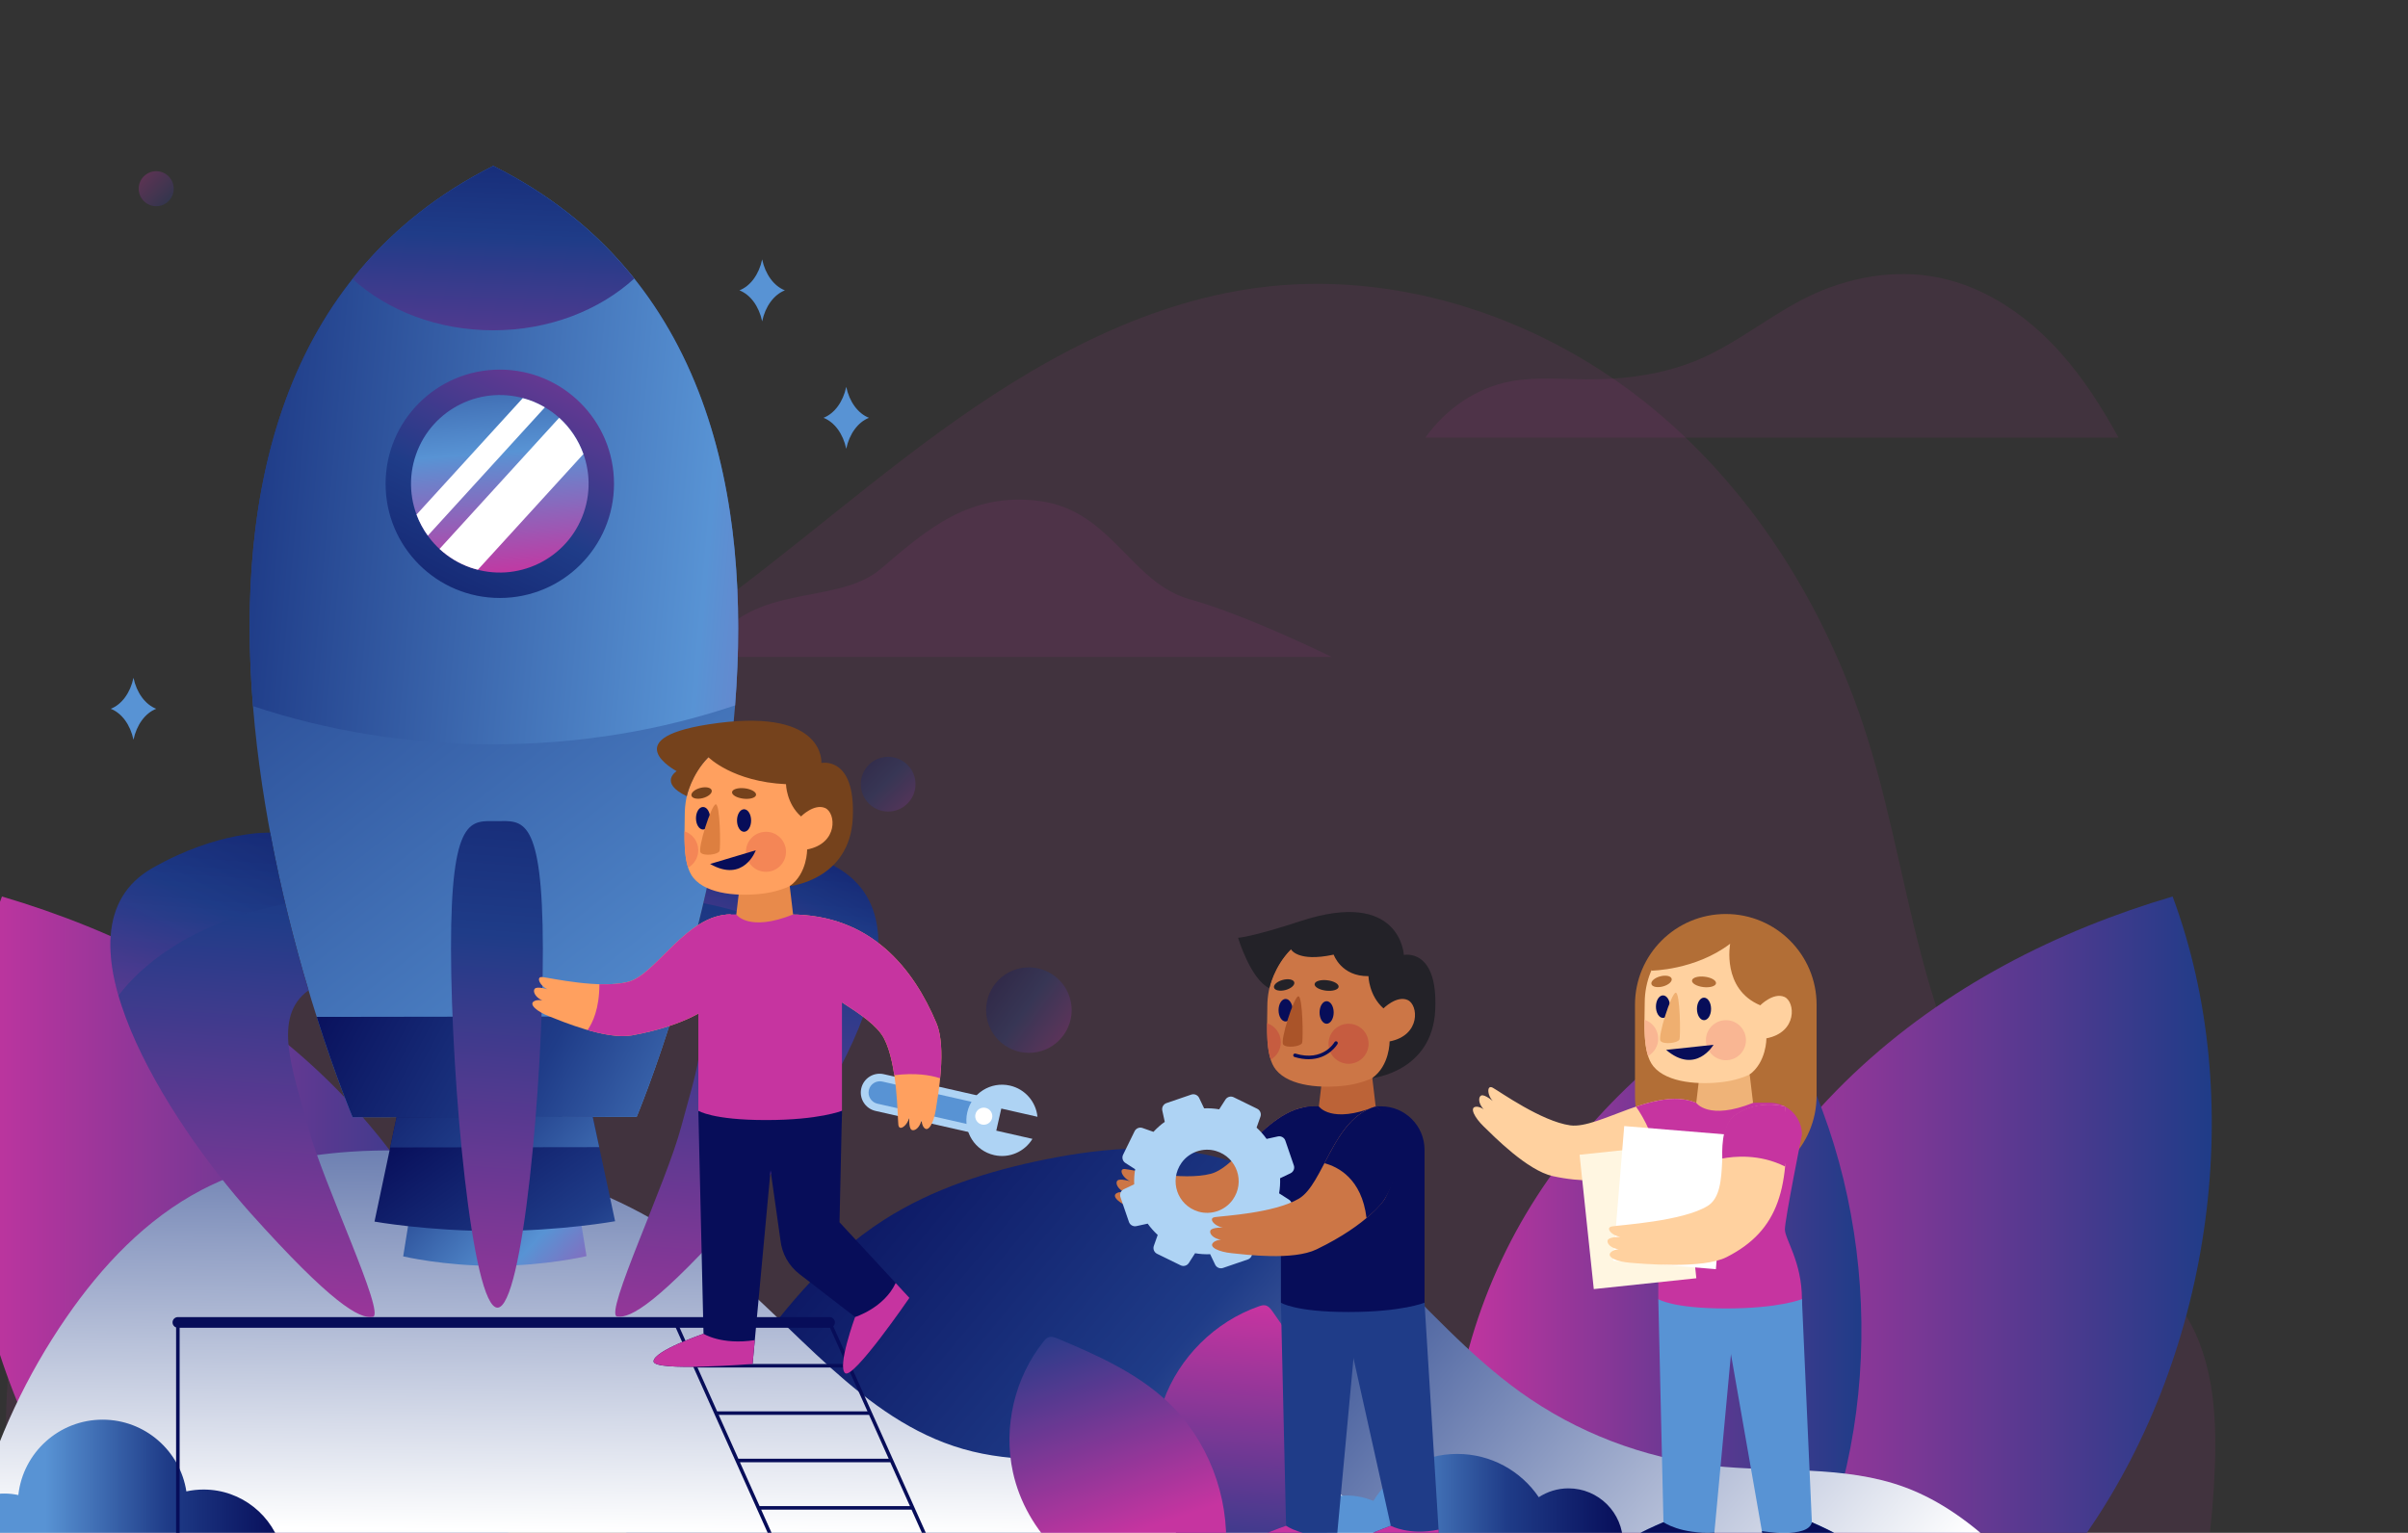 <svg width="746" height="475" viewBox="0 0 746 475" fill="none" xmlns="http://www.w3.org/2000/svg">
<rect x="0" y="0" width="746" height="475" fill="#333333" stroke="none"/>
<g opacity="0.1">
<path d="M686.161 454.699C686.822 437.423 685.503 418.984 675.387 404.964C666.14 392.153 651.078 385.11 638.866 375.085C618.049 357.995 605.921 332.459 598.199 306.657C590.477 280.856 586.511 254.029 578.422 228.339C565.656 187.8 542.124 150.121 508.692 123.877C475.26 97.633 431.621 83.573 389.491 89.184C353.377 93.993 320.47 112.465 291.007 133.897C261.544 155.328 234.496 180.053 204.039 200.047C162.007 227.641 113.79 246.033 75.737 278.897C19.297 327.64 -8.425 407.384 5.326 480.639H683.937C685.081 472.032 685.83 463.374 686.161 454.699Z" fill="#C634A0"/>
</g>
<path d="M236.118 80.379C235.144 85.02 232.48 88.648 229.075 89.976C232.48 91.305 235.144 94.933 236.118 99.574C237.094 94.933 239.756 91.305 243.161 89.976C239.756 88.648 237.093 85.019 236.118 80.379Z" fill="#5893D4"/>
<path d="M262.166 119.877C261.192 124.518 258.528 128.146 255.123 129.474C258.528 130.803 261.192 134.431 262.166 139.072C263.142 134.431 265.804 130.803 269.209 129.474C265.804 128.147 263.142 124.518 262.166 119.877Z" fill="#5893D4"/>
<path d="M41.353 210.045C40.379 214.686 37.715 218.314 34.31 219.642C37.715 220.971 40.379 224.599 41.353 229.24C42.328 224.599 44.991 220.971 48.397 219.642C44.991 218.314 42.328 214.686 41.353 210.045Z" fill="#5893D4"/>
<g opacity="0.3">
<path d="M318.752 326.266C326.069 326.266 332.001 320.335 332.001 313.018C332.001 305.701 326.069 299.77 318.752 299.77C311.435 299.77 305.504 305.701 305.504 313.018C305.504 320.335 311.435 326.266 318.752 326.266Z" fill="url(#paint0_linear_625_24057)"/>
<path d="M275.153 251.485C279.835 251.485 283.632 247.689 283.632 243.006C283.632 238.323 279.835 234.527 275.153 234.527C270.47 234.527 266.674 238.323 266.674 243.006C266.674 247.689 270.47 251.485 275.153 251.485Z" fill="url(#paint1_linear_625_24057)"/>
<path d="M53.823 58.483C53.823 61.479 51.393 63.909 48.397 63.909C45.399 63.909 42.97 61.479 42.97 58.483C42.97 55.486 45.4 53.057 48.397 53.057C51.393 53.056 53.823 55.485 53.823 58.483Z" fill="url(#paint2_linear_625_24057)"/>
</g>
<path opacity="0.1" d="M218.449 203.595H412.596C412.596 203.595 386.629 190.741 368.513 185.676C350.396 180.612 344.331 158.303 322.316 155.292C300.302 152.283 286.99 164.252 272.799 176.327C258.607 188.403 230.828 179.444 218.449 203.595Z" fill="#C634A0"/>
<g opacity="0.1">
<path d="M468.052 118.159C475.686 116.747 483.527 117.486 491.29 117.547C503.32 117.643 515.524 116.048 526.571 111.283C538.405 106.179 548.462 97.659 560.04 91.998C572.553 85.878 586.996 83.251 600.646 86.03C615.382 89.029 628.366 98.099 638.376 109.321C645.459 117.261 651.193 126.258 656.317 135.609H441.587C447.848 126.75 457.36 120.135 468.052 118.159Z" fill="#C634A0"/>
</g>
<path d="M517.654 437.344C523.756 397.135 545.593 359.897 574.131 332.838C602.668 305.779 637.508 288.305 673.079 277.811C696.139 339.842 685.738 417.93 646.886 474.436C645.434 476.548 643.93 478.635 642.382 480.685H516.679C515.321 466.359 515.46 451.804 517.654 437.344Z" fill="url(#paint3_linear_625_24057)"/>
<path d="M156.026 437.344C149.924 397.135 128.087 359.897 99.55 332.838C71.013 305.779 36.172 288.305 0.601 277.811C-22.459 339.842 -12.056 417.93 26.795 474.436C28.247 476.548 29.75 478.635 31.298 480.685H157.003C158.359 466.359 158.22 451.804 156.026 437.344Z" fill="url(#paint4_linear_625_24057)"/>
<path d="M565.972 475.409C585.933 419.86 577.483 352.576 544.697 305.992C517.386 322.522 492.211 344.701 474.384 373.478C456.557 402.255 446.537 438.038 450.267 472.847C450.549 475.477 450.924 478.087 451.354 480.682H563.955C564.659 478.935 565.337 477.178 565.972 475.409Z" fill="url(#paint5_linear_625_24057)"/>
<path d="M590.248 460.916C571.364 453.896 550.447 456.417 530.423 454.199C509.086 451.836 488.393 443.889 470.96 431.361C439.446 408.713 417.611 371.127 380.552 359.606C362.34 353.943 342.64 355.508 323.942 359.269C306.372 362.803 288.965 368.328 273.879 378.002C236.284 402.108 218.806 447.452 189.044 480.683H619.918C611.125 472.358 601.522 465.107 590.248 460.916Z" fill="url(#paint6_linear_625_24057)"/>
<path d="M396.799 454.036C365.332 443.921 330.125 458.162 298.362 449.019C266.864 439.951 246.385 410.556 220.63 390.283C189.334 365.651 148.427 354.196 108.691 356.889C92.695 357.973 76.641 361.323 62.436 368.758C45.235 377.761 31.507 392.347 20.496 408.336C8.311 426.031 -0.933 445.745 -6.744 466.428C-8.052 471.082 -9.172 475.867 -9.912 480.683H435.656C424.57 468.933 412.017 458.928 396.799 454.036Z" fill="url(#paint7_linear_625_24057)"/>
<path d="M412.632 440.999C409.302 428.31 401.801 417.176 394.262 406.44C393.675 405.605 392.99 404.704 391.988 404.507C391.321 404.376 390.639 404.588 389.997 404.813C376.462 409.531 365.292 420.599 360.451 434.09C355.61 447.583 357.194 463.226 364.643 475.473C365.75 477.293 367.014 479.05 368.414 480.682H408.723C414.5 468.416 416.078 454.132 412.632 440.999Z" fill="url(#paint8_linear_625_24057)"/>
<path d="M361.686 434.362C352.124 425.381 339.855 419.932 327.763 414.841C326.823 414.445 325.764 414.046 324.811 414.411C324.176 414.655 323.711 415.198 323.286 415.728C314.326 426.916 310.743 442.226 313.809 456.229C315.842 465.511 320.78 474.081 327.603 480.682H379.759C380.857 463.622 374.175 446.092 361.686 434.362Z" fill="url(#paint9_linear_625_24057)"/>
<path d="M502.8 478.115C502.8 468.782 495.234 461.217 485.902 461.217C482.507 461.217 479.362 462.236 476.716 463.96C471.23 455.867 461.96 450.549 451.446 450.549C440.449 450.549 430.84 456.388 425.472 465.115C422.91 464.029 420.093 463.428 417.135 463.428C406.742 463.428 398.114 470.855 396.187 480.683H502.578C502.71 479.844 502.8 478.992 502.8 478.115Z" fill="url(#paint10_linear_625_24057)"/>
<path d="M1.391 462.827C2.863 462.827 4.295 462.991 5.678 463.288C7.124 450.151 18.256 439.93 31.779 439.93C44.911 439.93 55.791 449.568 57.734 462.155C59.45 461.784 61.23 461.583 63.056 461.583C74.842 461.583 84.722 469.721 87.398 480.682H-18.779C-17.553 470.624 -8.999 462.827 1.391 462.827Z" fill="url(#paint11_linear_625_24057)"/>
<path d="M289.261 480.459L283.256 467.054C283.255 467.051 283.253 467.048 283.252 467.043L276.68 452.371C276.678 452.368 276.677 452.366 276.676 452.364L270.101 437.689C270.1 437.687 270.099 437.684 270.098 437.681L263.524 423.006C263.522 423.004 263.521 423.001 263.52 422.998L257.505 409.572C257.417 409.374 257.221 409.246 257.004 409.246H209.221C209.034 409.246 208.861 409.341 208.759 409.497C208.658 409.653 208.643 409.85 208.719 410.021L221.302 438.108C221.303 438.111 221.306 438.116 221.307 438.119L227.879 452.79C227.88 452.794 227.882 452.797 227.885 452.801L234.457 467.472C234.458 467.475 234.459 467.477 234.46 467.48L240.475 480.907C240.6 481.184 240.923 481.308 241.201 481.184C241.478 481.061 241.603 480.735 241.478 480.458L235.813 467.812H282.392L288.258 480.907C288.349 481.111 288.551 481.232 288.76 481.232C288.835 481.232 288.912 481.217 288.984 481.184C289.261 481.062 289.386 480.736 289.261 480.459ZM222.658 438.45H269.237L275.322 452.033H228.744L222.658 438.45ZM268.744 437.35H222.166L216.082 423.767H262.66L268.744 437.35ZM256.647 410.347L262.167 422.667H215.589L210.069 410.347H256.647ZM235.321 466.713L229.236 453.132H275.815L281.899 466.713H235.321Z" fill="#070D59"/>
<path d="M257.004 411.446H55.104C54.192 411.446 53.454 410.707 53.454 409.796C53.454 408.886 54.192 408.146 55.104 408.146H257.004C257.915 408.146 258.654 408.886 258.654 409.796C258.654 410.707 257.915 411.446 257.004 411.446Z" fill="#070D59"/>
<path d="M55.104 481.233C54.801 481.233 54.554 480.986 54.554 480.683V411.446C54.554 411.143 54.801 410.896 55.104 410.896C55.408 410.896 55.654 411.143 55.654 411.446V480.683C55.654 480.987 55.408 481.233 55.104 481.233Z" fill="#070D59"/>
<path d="M130.112 356.974L124.908 389.334C124.908 389.334 137.505 392.29 153.312 392.266C169.119 392.243 181.708 389.25 181.708 389.25L176.407 356.904L153.259 356.938L130.112 356.974Z" fill="url(#paint12_linear_625_24057)"/>
<path d="M259.074 268.709C238.373 256.987 222.544 257.839 222.522 257.84C219.166 276.129 214.877 292.858 210.787 306.719C222.299 314.896 215.614 331.802 211.036 349.16C206.459 366.518 187.044 407.268 191.174 407.969C195.305 408.671 204.035 403.701 228.966 375.691C253.897 347.679 292.587 287.687 259.074 268.709Z" fill="url(#paint13_linear_625_24057)"/>
<path opacity="0.2" d="M269.675 308.155C274.439 291.433 272.94 276.56 259.075 268.709C238.374 256.987 222.545 257.839 222.523 257.84C221.118 265.494 219.55 272.87 217.901 279.881C248.248 285.918 263.087 299.562 269.675 308.155Z" fill="url(#paint14_linear_625_24057)"/>
<path d="M152.806 51.408C13.923 121.457 109.243 346.211 109.243 346.211L153.244 346.147L197.245 346.082C197.245 346.082 291.897 121.044 152.806 51.408Z" fill="url(#paint15_linear_625_24057)"/>
<path d="M47.183 269.025C67.849 257.241 83.68 258.046 83.702 258.047C87.112 276.326 91.452 293.041 95.582 306.89C84.095 315.102 90.83 331.988 95.459 349.332C100.088 366.675 119.624 407.368 115.495 408.082C111.367 408.796 102.621 403.852 77.608 375.915C52.594 347.98 13.728 288.101 47.183 269.025Z" fill="url(#paint16_linear_625_24057)"/>
<path opacity="0.2" d="M36.7 308.503C31.887 291.795 33.342 276.918 47.183 269.025C67.849 257.241 83.68 258.046 83.702 258.047C85.13 265.697 86.721 273.068 88.389 280.075C58.061 286.201 43.263 299.89 36.7 308.503Z" fill="url(#paint17_linear_625_24057)"/>
<path d="M153.244 346.145L197.245 346.08C197.245 346.08 202.259 334.156 208.283 314.957L98.113 315.121C104.193 334.303 109.243 346.212 109.243 346.212L153.244 346.145Z" fill="url(#paint18_linear_625_24057)"/>
<path d="M152.806 51.406C85.589 85.309 73.231 155.45 78.377 218.81C101.291 226.459 126.543 230.686 153.073 230.647C179.603 230.607 204.842 226.304 227.733 218.588C232.689 155.213 220.124 85.11 152.806 51.406Z" fill="url(#paint19_linear_625_24057)"/>
<path d="M196.487 86.326C185.508 72.555 171.206 60.619 152.806 51.406C134.433 60.673 120.167 72.652 109.229 86.456C120.055 96.248 135.606 102.379 152.882 102.354C170.158 102.329 185.691 96.151 196.487 86.326Z" fill="url(#paint20_linear_625_24057)"/>
<path d="M154.838 185.3C174.379 185.3 190.221 169.459 190.221 149.918C190.221 130.376 174.379 114.535 154.838 114.535C135.297 114.535 119.455 130.376 119.455 149.918C119.455 169.459 135.297 185.3 154.838 185.3Z" fill="url(#paint21_linear_625_24057)"/>
<path d="M122.868 346.189L116.022 378.552C116.022 378.552 132.552 381.501 153.296 381.47C174.04 381.44 190.561 378.441 190.561 378.441L183.62 346.098L153.244 346.143L122.868 346.189Z" fill="url(#paint22_linear_625_24057)"/>
<path d="M153.244 346.145L122.868 346.19L120.883 355.574L185.632 355.478L183.619 346.1L153.244 346.145Z" fill="url(#paint23_linear_625_24057)"/>
<path d="M168.181 294.005C168.243 335.64 161.976 405.212 154.119 405.224C146.261 405.236 139.788 335.682 139.725 294.047C139.663 252.412 146.037 254.463 153.894 254.452C161.753 254.439 168.119 252.37 168.181 294.005Z" fill="url(#paint24_linear_625_24057)"/>
<path d="M128.863 140.884C123.873 155.23 131.459 170.905 145.805 175.895C160.151 180.884 175.826 173.299 180.816 158.953C185.805 144.606 178.22 128.931 163.873 123.942C149.526 118.952 133.851 126.538 128.863 140.884Z" fill="url(#paint25_linear_625_24057)"/>
<path d="M180.736 140.705L148.043 176.549C147.295 176.358 146.547 176.153 145.804 175.895C142.106 174.609 138.867 172.604 136.168 170.102L173.231 129.465C176.654 132.547 179.213 136.429 180.736 140.705Z" fill="white"/>
<path d="M163.872 123.941C165.622 124.549 167.267 125.323 168.806 126.227L132.541 165.987C131.091 163.972 129.904 161.78 129.043 159.457L161.948 123.379C162.592 123.552 163.234 123.72 163.872 123.941Z" fill="white"/>
<path d="M303.331 351.547L271.217 344.254C268.075 343.54 266.106 340.415 266.82 337.273C267.534 334.131 270.659 332.164 273.801 332.876L305.915 340.169L303.331 351.547Z" fill="#AED3F4"/>
<path d="M303.845 349.282L271.812 342.007C269.922 341.578 268.738 339.697 269.167 337.808C269.596 335.918 271.477 334.733 273.366 335.162L305.399 342.436L303.845 349.282Z" fill="#5893D4"/>
<path d="M310.203 343.527L321.41 346.072C320.948 341.479 317.623 337.485 312.872 336.406C306.923 335.055 301.005 338.782 299.654 344.73C298.303 350.679 302.03 356.597 307.979 357.948C312.73 359.027 317.453 356.861 319.854 352.918L308.648 350.372L310.203 343.527Z" fill="#AED3F4"/>
<path d="M307.353 346.477C307.03 347.903 305.612 348.796 304.186 348.473C302.761 348.149 301.867 346.731 302.191 345.306C302.514 343.88 303.932 342.987 305.358 343.31C306.784 343.634 307.676 345.053 307.353 346.477Z" fill="white"/>
<path d="M226.378 283.352C212.645 283.352 203.366 301.928 194.684 304.239C186.003 306.551 170.467 303.033 168.044 302.775C165.621 302.519 167.654 306.37 170.676 306.884C170.676 306.884 167.393 305.724 166.043 306.158C164.691 306.591 165.457 309.625 169.717 310.6C169.717 310.6 167.115 309.299 165.434 310.274C163.754 311.249 166.375 313.481 170.12 314.945C174.078 316.492 187.771 322.287 195.776 320.842C213.492 317.642 220.208 311.542 220.208 311.542" fill="#FFA05F"/>
<path d="M244.793 283.381C269.874 283.381 283.035 300.205 290.116 317.073C293.316 324.694 290.587 339.555 289.925 343.821C289.298 347.86 287.663 350.952 286.324 349.5C284.987 348.048 285.703 345.181 285.703 345.181C285.674 349.621 282.834 351.05 282.107 349.804C281.379 348.559 281.806 345.048 281.806 345.048C281.962 348.158 278.59 351.024 278.31 348.565C278.03 346.105 278.094 329.917 273.887 321.816C269.679 313.714 251.941 307.259 247.325 299.826C242.708 292.394 244.793 283.381 244.793 283.381Z" fill="#FFA05F"/>
<path d="M291.258 334.147C291.83 328.337 291.971 321.493 290.116 317.073C283.034 300.205 269.874 283.381 244.793 283.381C244.793 283.381 242.708 292.394 247.325 299.827C251.942 307.26 269.68 313.716 273.887 321.817C275.464 324.854 276.441 329.03 277.061 333.191C283.46 332.406 288.068 333.094 291.258 334.147Z" fill="#C634A0"/>
<path d="M194.686 304.241C192.115 304.925 188.944 305.096 185.69 304.994C185.697 312.549 183.599 316.957 182.032 319.188C186.789 320.56 191.936 321.538 195.777 320.844C213.493 317.644 220.209 311.545 220.209 311.545L226.379 283.352C212.646 283.352 203.366 301.929 194.686 304.241Z" fill="#C634A0"/>
<path d="M260.841 344.199C261.512 361.112 238.922 360.54 238.922 360.54L233.154 422.666C233.154 422.666 202.414 425.133 202.48 421.859C202.546 418.586 217.947 413.313 217.947 413.313L216.348 344.2H260.841V344.199Z" fill="#070D59"/>
<path d="M260.841 344.199L260.086 378.764L281.74 402.191C281.74 402.191 264.312 427.633 261.81 425.521C259.307 423.409 264.902 408.123 264.902 408.123L247.663 394.812C244.347 392.252 242.223 388.448 241.783 384.284L236.954 350.2C236.954 350.2 237.451 346.79 246.543 344.151C255.634 341.511 260.841 344.199 260.841 344.199Z" fill="#070D59"/>
<path d="M260.841 344.199C260.841 344.199 253.895 347.088 237.296 347.088C220.697 347.088 216.348 344.199 216.348 344.199V293.381C216.348 287.842 220.838 283.352 226.378 283.352H243.79C253.207 283.352 260.841 290.986 260.841 300.403V344.199Z" fill="#C634A0"/>
<path d="M243.504 264.83H230.304L228.104 283.383C228.104 283.383 231.904 288.904 245.704 283.383L243.504 264.83Z" fill="#E88A4B"/>
<path d="M259.028 252.421C259.028 265.932 249.183 275.233 236.535 276.885C229.435 277.812 219.112 277.32 214.812 272.038C211.336 267.772 212.137 258.46 212.137 252.421C212.137 238.91 222.634 227.957 235.582 227.957C248.532 227.957 259.028 238.91 259.028 252.421Z" fill="#FFA05F"/>
<path d="M232.697 254.264C232.697 256.192 231.718 257.756 230.51 257.756C229.303 257.756 228.324 256.193 228.324 254.264C228.324 252.336 229.303 250.771 230.51 250.771C231.717 250.771 232.697 252.336 232.697 254.264Z" fill="#070D59"/>
<path d="M219.989 253.563C219.989 255.491 219.01 257.055 217.801 257.055C216.593 257.055 215.614 255.492 215.614 253.563C215.614 251.634 216.593 250.07 217.801 250.07C219.01 250.07 219.989 251.634 219.989 253.563Z" fill="#070D59"/>
<path d="M222.895 263.738C222.495 264.808 218.055 265.415 217.047 264.203C216.04 262.991 220.382 249.35 221.742 249.241C223.104 249.132 223.295 262.667 222.895 263.738Z" fill="#DD7F40"/>
<path d="M243.504 263.96C243.504 267.386 240.726 270.164 237.3 270.164C233.873 270.164 231.096 267.386 231.096 263.96C231.096 260.533 233.873 257.756 237.3 257.756C240.726 257.756 243.504 260.533 243.504 263.96Z" fill="#F48656"/>
<path d="M219.989 267.722L234.145 263.488C234.145 263.488 230.461 273.74 219.989 267.722Z" fill="#070D59"/>
<path d="M216.318 263.49C216.318 260.746 214.535 258.422 212.066 257.604C212.025 261.469 212.138 265.654 213.188 268.874C215.056 267.805 216.318 265.796 216.318 263.49Z" fill="#F48656"/>
<path d="M234.23 246.321C234.127 247.211 232.378 247.739 230.323 247.5C228.268 247.261 226.686 246.347 226.789 245.457C226.892 244.567 228.641 244.039 230.696 244.278C232.751 244.517 234.334 245.431 234.23 246.321Z" fill="#75421C"/>
<path d="M220.483 244.909C220.713 245.775 219.496 246.849 217.765 247.307C216.034 247.766 214.446 247.436 214.216 246.57C213.987 245.705 215.204 244.631 216.934 244.172C218.665 243.713 220.254 244.043 220.483 244.909Z" fill="#75421C"/>
<path d="M217.948 413.314C217.948 413.314 202.547 418.587 202.481 421.86C202.415 425.134 233.155 422.667 233.155 422.667L233.84 415.287C223.547 416.885 217.948 413.314 217.948 413.314Z" fill="#C634A0"/>
<path d="M264.902 408.123C264.902 408.123 259.307 423.41 261.81 425.521C264.312 427.633 281.74 402.191 281.74 402.191L277.481 397.584C273.893 405.322 264.902 408.123 264.902 408.123Z" fill="#C634A0"/>
<path d="M219.472 234.656C219.472 234.656 226.982 242.249 243.504 243.007C243.504 243.007 243.604 248.973 248.151 253.001C248.151 253.001 252.195 248.927 255.606 250.384C259.016 251.841 259.773 261.363 250.046 263.239C250.046 263.239 250.142 270.7 244.662 274.602C244.662 274.602 263.309 272.71 264.193 253.438C265.078 234.165 254.467 236.439 254.467 236.439C254.467 236.439 255.774 219.765 222.502 224.041C189.408 228.294 209.624 238.966 209.624 238.966C209.624 238.966 203.932 242.513 212.777 246.74C212.777 246.74 214.189 240.064 219.472 234.656Z" fill="#75421C"/>
<path d="M441.321 403.684C441.992 420.596 419.402 420.024 419.402 420.024L413.634 482.15C413.634 482.15 382.894 484.617 382.96 481.344C383.026 478.07 398.427 472.798 398.427 472.798L396.828 403.685L441.321 403.684Z" fill="#1F3C88"/>
<path d="M441.321 403.684L446.169 482.021C446.169 482.021 415.455 484.8 415.488 481.526C415.521 478.251 430.868 472.824 430.868 472.824L415.488 403.731C415.488 403.731 419.202 400.975 427.429 400.961C435.656 400.946 441.321 403.684 441.321 403.684Z" fill="#1F3C88"/>
<path d="M398.427 472.797C398.427 472.797 383.026 478.069 382.96 481.343C382.894 484.616 413.634 482.149 413.634 482.149L414.205 475.999C403.707 476.603 398.427 472.797 398.427 472.797Z" fill="#C634A0"/>
<path d="M430.869 472.824C430.869 472.824 415.523 478.253 415.49 481.526C415.457 484.801 446.17 482.021 446.17 482.021L445.674 474C436.669 475.914 430.869 472.824 430.869 472.824Z" fill="#C634A0"/>
<path d="M406.858 342.836C393.125 342.836 383.846 361.413 375.165 363.725C366.483 366.036 350.947 362.518 348.524 362.261C346.102 362.005 348.134 365.856 351.156 366.369C351.156 366.369 347.874 365.21 346.523 365.643C345.171 366.077 345.938 369.111 350.197 370.085C350.197 370.085 347.595 368.785 345.916 369.76C344.236 370.734 346.856 372.966 350.602 374.43C354.559 375.978 368.252 381.773 376.257 380.326C393.974 377.126 400.689 371.027 400.689 371.027" fill="#CC7646"/>
<path d="M406.858 342.836C398.813 342.836 392.298 349.209 386.535 354.956C389.625 358.351 392.967 364.377 394.202 374.916C398.745 372.79 400.688 371.029 400.688 371.029L406.858 342.836Z" fill="#070D59"/>
<path d="M441.321 403.684C441.321 403.684 434.375 406.572 417.776 406.572C401.177 406.572 396.828 403.684 396.828 403.684V352.866C396.828 347.326 401.318 342.836 406.858 342.836H427.847C435.288 342.836 441.321 348.868 441.321 356.31V403.684Z" fill="#070D59"/>
<path d="M423.984 324.312H410.784L408.584 342.865C408.584 342.865 412.384 348.386 426.184 342.865L423.984 324.312Z" fill="#BC6337"/>
<path d="M439.508 311.905C439.508 325.416 429.663 334.717 417.015 336.369C409.915 337.296 399.592 336.804 395.292 331.524C391.818 327.257 392.617 317.945 392.617 311.906C392.617 298.396 403.115 287.443 416.063 287.443C429.012 287.442 439.508 298.395 439.508 311.905Z" fill="#CC7646"/>
<path d="M413.176 313.748C413.176 315.677 412.197 317.241 410.99 317.241C409.782 317.241 408.803 315.678 408.803 313.748C408.803 311.82 409.782 310.256 410.99 310.256C412.197 310.257 413.176 311.82 413.176 313.748Z" fill="#070D59"/>
<path d="M400.468 313.047C400.468 314.976 399.489 316.54 398.281 316.54C397.073 316.54 396.094 314.977 396.094 313.047C396.094 311.119 397.073 309.555 398.281 309.555C399.489 309.555 400.468 311.118 400.468 313.047Z" fill="#070D59"/>
<path d="M403.375 323.221C402.975 324.292 398.535 324.899 397.528 323.685C396.52 322.472 400.862 308.832 402.222 308.723C403.584 308.615 403.776 322.151 403.375 323.221Z" fill="#AA5429"/>
<path d="M423.984 323.444C423.984 326.871 421.206 329.648 417.78 329.648C414.353 329.648 411.576 326.871 411.576 323.444C411.576 320.018 414.353 317.24 417.78 317.24C421.206 317.24 423.984 320.018 423.984 323.444Z" fill="#C65C40"/>
<path d="M405.403 328.238C404.104 328.238 402.65 328.036 401.033 327.551C400.742 327.464 400.577 327.159 400.665 326.867C400.752 326.576 401.06 326.411 401.349 326.499C409.934 329.073 413.383 323.02 413.417 322.959C413.564 322.693 413.9 322.595 414.164 322.743C414.43 322.89 414.527 323.224 414.38 323.49C414.349 323.548 411.677 328.238 405.403 328.238Z" fill="#070D59"/>
<path d="M396.798 322.974C396.798 320.229 395.015 317.906 392.546 317.088C392.505 320.953 392.618 325.139 393.668 328.358C395.537 327.289 396.798 325.281 396.798 322.974Z" fill="#C65C40"/>
<path d="M414.71 305.807C414.606 306.697 412.857 307.225 410.803 306.986C408.748 306.748 407.166 305.833 407.268 304.944C407.372 304.054 409.121 303.526 411.175 303.764C413.231 304.002 414.813 304.917 414.71 305.807Z" fill="#232228"/>
<path d="M400.963 304.393C401.193 305.259 399.975 306.332 398.245 306.791C396.515 307.25 394.926 306.92 394.696 306.054C394.466 305.188 395.684 304.115 397.414 303.656C399.145 303.197 400.733 303.527 400.963 304.393Z" fill="#232228"/>
<path d="M396.446 381.568L400.01 374.285C400.456 373.376 400.148 372.277 399.295 371.731L396.273 369.793C396.533 368.236 396.64 366.672 396.574 365.123L399.804 363.581C400.718 363.144 401.159 362.093 400.831 361.136L398.201 353.466C397.873 352.507 396.879 351.949 395.889 352.164L392.392 352.929C391.493 351.666 390.449 350.496 389.288 349.426L390.485 346.041C390.823 345.086 390.392 344.03 389.482 343.585L382.199 340.021C381.289 339.576 380.192 339.884 379.645 340.736L377.707 343.759C376.15 343.498 374.586 343.392 373.037 343.458L371.495 340.227C371.058 339.313 370.007 338.872 369.05 339.2L361.379 341.83C360.421 342.159 359.863 343.152 360.078 344.142L360.843 347.639C359.58 348.538 358.409 349.581 357.34 350.743L353.954 349.545C353 349.207 351.944 349.639 351.499 350.548L347.935 357.831C347.49 358.741 347.798 359.84 348.65 360.386L351.673 362.324C351.411 363.88 351.306 365.445 351.372 366.993L348.142 368.536C347.228 368.972 346.787 370.024 347.115 370.981L349.745 378.651C350.074 379.609 351.067 380.168 352.056 379.952L355.553 379.188C356.451 380.451 357.495 381.621 358.657 382.69L357.459 386.076C357.121 387.031 357.553 388.087 358.462 388.531L365.745 392.095C366.655 392.541 367.753 392.233 368.3 391.38L370.238 388.358C371.794 388.619 373.358 388.725 374.907 388.659L376.45 391.89C376.886 392.804 377.938 393.245 378.895 392.917L386.565 390.287C387.523 389.959 388.082 388.965 387.866 387.975L387.102 384.478C388.365 383.579 389.535 382.535 390.604 381.374L393.99 382.572C394.946 382.909 396.002 382.478 396.446 381.568ZM371.223 375.442C364.733 373.488 362.119 365.861 366.045 360.335C368.422 356.989 372.792 355.491 376.722 356.674C383.213 358.629 385.828 366.256 381.902 371.782C379.525 375.128 375.154 376.626 371.223 375.442Z" fill="#AED3F4"/>
<path d="M426.184 342.865C412.954 346.544 410.123 366.899 402.379 371.451C394.634 376.003 378.722 376.775 376.32 377.176C373.917 377.578 376.908 380.745 379.956 380.43C379.956 380.43 376.484 380.193 375.298 380.971C374.112 381.751 375.663 384.468 380.028 384.267C380.028 384.267 377.173 383.712 375.815 385.101C374.457 386.49 377.58 387.938 381.581 388.346C385.808 388.777 400.553 390.692 407.878 387.155C424.089 379.326 428.926 371.65 428.926 371.65C428.926 371.65 439.614 353.666 426.184 342.865Z" fill="#CC7646"/>
<path d="M426.184 342.865C418.253 345.07 414.06 353.266 410.305 360.46C414.429 361.537 421.871 365.185 423.352 377.446C427.744 373.806 428.926 371.652 428.926 371.652C428.926 371.652 441.321 352.818 426.184 342.865Z" fill="#070D59"/>
<path d="M399.919 294.14C399.919 294.14 401.873 298.256 413.176 295.825C413.176 295.825 415.504 302.624 423.951 302.491C423.951 302.491 424.051 308.456 428.598 312.484C428.598 312.484 432.642 308.411 436.053 309.867C439.463 311.325 440.22 320.847 430.494 322.722C430.494 322.722 430.589 330.183 425.109 334.085C425.109 334.085 443.756 332.193 444.641 312.921C445.525 293.649 434.914 295.923 434.914 295.923C434.914 295.923 433.934 275.234 402.873 285.449C387.848 290.39 383.552 290.611 383.552 290.611C383.552 290.611 387.413 303.446 393.225 306.222C393.225 306.222 394.636 299.547 399.919 294.14Z" fill="#232228"/>
<path d="M534.651 283.234C519.115 283.234 506.52 295.829 506.52 311.366V339.497C506.52 355.034 519.115 367.629 534.651 367.629C550.188 367.629 562.783 355.034 562.783 339.497V311.366C562.783 295.828 550.188 283.234 534.651 283.234Z" fill="#B26E36"/>
<path d="M558.237 402.582C558.908 419.495 536.318 418.923 536.318 418.923L530.549 481.048C530.549 481.048 499.81 484.616 499.876 481.342C499.942 478.068 515.343 471.696 515.343 471.696L513.744 402.583L558.237 402.582Z" fill="#5893D4"/>
<path d="M533.267 402.582L547.119 481.782C547.119 481.782 576.732 484.798 576.699 481.525C576.666 478.25 561.32 471.722 561.32 471.722L558.238 402.629C558.238 402.629 554.285 399.874 546.06 399.859C537.832 399.844 533.267 402.582 533.267 402.582Z" fill="#5893D4"/>
<path d="M515.343 471.695C515.343 471.695 499.942 478.068 499.876 481.341C499.81 484.615 530.549 481.047 530.549 481.047L531.12 474.897C520.623 475.501 515.343 471.695 515.343 471.695Z" fill="#070D59"/>
<path d="M525.499 341.764C512.837 336.45 495.366 349.96 486.467 348.731C477.568 347.503 464.602 338.247 462.468 337.072C460.334 335.897 460.718 340.237 463.305 341.879C463.305 341.879 460.728 339.539 459.314 339.416C457.9 339.293 457.433 342.387 460.982 344.934C460.982 344.934 459.087 342.728 457.16 342.977C455.233 343.226 456.787 346.298 459.673 349.097C462.724 352.055 473.108 362.698 481.047 364.462C498.622 368.367 514.292 362.737 514.292 362.737" fill="#FFD19F"/>
<path d="M561.319 471.723C560.224 476.859 545.84 474.475 545.84 474.475L547.118 481.783C547.118 481.783 576.73 484.799 576.698 481.526C576.666 478.251 561.319 471.723 561.319 471.723Z" fill="#070D59"/>
<path d="M525.499 341.764C519.839 339.389 513.219 340.777 506.833 342.927C509.281 346.392 512.892 352.904 514.44 362.464L525.499 341.764Z" fill="#C634A0"/>
<path d="M558.237 351.609C558.237 346.156 553.817 341.736 548.364 341.736H523.774C518.234 341.736 513.744 346.227 513.744 351.766V354.504C510.904 355.641 508.895 358.415 508.895 361.661C508.895 364.907 510.904 367.68 513.744 368.817V402.583C513.744 402.583 518.093 405.471 534.692 405.471C551.291 405.471 558.237 402.583 558.237 402.583C558.237 391.005 552.957 384.031 552.957 380.969C552.957 377.908 558.237 351.609 558.237 351.609Z" fill="#C634A0"/>
<path d="M540.899 323.211H527.699L525.499 341.764C525.499 341.764 529.3 347.284 543.099 341.764L540.899 323.211Z" fill="#EFB378"/>
<path d="M556.424 310.804C556.424 324.315 546.579 333.615 533.931 335.268C526.83 336.195 516.508 335.702 512.208 330.422C508.733 326.155 509.533 316.844 509.533 310.805C509.533 297.294 520.03 286.342 532.978 286.342C545.926 286.341 556.424 297.293 556.424 310.804Z" fill="#FFD19F"/>
<path d="M530.092 312.647C530.092 314.575 529.113 316.139 527.905 316.139C526.697 316.139 525.718 314.576 525.718 312.647C525.718 310.718 526.697 309.154 527.905 309.154C529.113 309.154 530.092 310.718 530.092 312.647Z" fill="#070D59"/>
<path d="M517.384 311.946C517.384 313.874 516.405 315.438 515.197 315.438C513.989 315.438 513.01 313.875 513.01 311.946C513.01 310.017 513.989 308.453 515.197 308.453C516.405 308.453 517.384 310.016 517.384 311.946Z" fill="#070D59"/>
<path d="M520.29 322.12C519.889 323.19 515.451 323.797 514.442 322.584C513.435 321.371 517.776 307.731 519.137 307.622C520.5 307.514 520.691 321.049 520.29 322.12Z" fill="#EFAF70"/>
<path d="M540.899 322.343C540.899 325.769 538.122 328.547 534.695 328.547C531.269 328.547 528.491 325.769 528.491 322.343C528.491 318.916 531.269 316.139 534.695 316.139C538.122 316.139 540.899 318.916 540.899 322.343Z" fill="#F9B693"/>
<path d="M513.714 321.872C513.714 319.129 511.931 316.805 509.461 315.986C509.421 319.852 509.534 324.037 510.583 327.257C512.452 326.188 513.714 324.179 513.714 321.872Z" fill="#F9B693"/>
<path d="M531.625 304.706C531.522 305.595 529.773 306.123 527.718 305.885C525.663 305.646 524.08 304.732 524.184 303.842C524.287 302.952 526.036 302.424 528.091 302.663C530.147 302.9 531.729 303.816 531.625 304.706Z" fill="#B26E36"/>
<path d="M517.879 303.291C518.108 304.157 516.891 305.231 515.161 305.689C513.43 306.148 511.842 305.818 511.612 304.952C511.382 304.087 512.6 303.013 514.33 302.554C516.06 302.096 517.649 302.426 517.879 303.291Z" fill="#B26E36"/>
<path d="M516.166 325.339L530.858 323.764C530.858 323.764 525.362 333.171 516.166 325.339Z" fill="#070D59"/>
<path d="M511.584 300.791C511.584 300.791 525.189 300.682 536.004 292.452C536.004 292.452 533.318 306.483 545.332 311.527C545.332 311.527 549.376 307.454 552.787 308.911C556.198 310.367 556.954 319.89 547.228 321.766C547.228 321.766 547.323 329.227 541.843 333.129C541.843 333.129 564.359 329.407 556.424 299.919C549.93 275.789 511.683 284.468 511.584 300.791Z" fill="#B26E36"/>
<path d="M521.126 354.482L489.355 357.84L493.754 399.469L525.526 396.111L521.126 354.482Z" fill="#FFF6E1"/>
<path d="M535.026 351.579L503.188 348.953L499.747 390.67L531.586 393.296L535.026 351.579Z" fill="white"/>
<path d="M552.956 342.867C554.768 367.883 551.22 381.275 534.908 389.557C527.538 393.299 509.218 391.651 504.915 391.299C500.843 390.966 497.64 389.558 498.992 388.119C500.344 386.679 503.254 387.186 503.254 387.186C498.825 387.479 497.193 384.75 498.382 383.934C499.571 383.118 503.105 383.289 503.105 383.289C500.015 383.67 496.912 380.514 499.345 380.057C501.778 379.601 521.227 378.494 529.004 373.714C536.78 368.932 530.461 350.773 537.541 345.632C544.621 340.489 552.956 342.867 552.956 342.867Z" fill="#FFD19F"/>
<path d="M553.034 361.5C554.182 355.888 554.231 350.017 552.955 342.868C552.955 342.868 544.514 340.403 537.434 345.544C534.059 347.996 533.386 353.498 533.571 359.007C537.111 358.323 545.125 357.484 553.034 361.5Z" fill="#C634A0"/>
<defs>
<linearGradient id="paint0_linear_625_24057" x1="334.288" y1="324.297" x2="305.808" y2="303.619" gradientUnits="userSpaceOnUse">
<stop stop-color="#C634A0"/>
<stop offset="0.577" stop-color="#1F3C88"/>
<stop offset="1" stop-color="#070D59"/>
</linearGradient>
<linearGradient id="paint1_linear_625_24057" x1="287.361" y1="255.429" x2="265.123" y2="232.801" gradientUnits="userSpaceOnUse">
<stop stop-color="#C634A0"/>
<stop offset="0.577" stop-color="#1F3C88"/>
<stop offset="1" stop-color="#070D59"/>
</linearGradient>
<linearGradient id="paint2_linear_625_24057" x1="43.595" y1="53.996" x2="61.198" y2="70.445" gradientUnits="userSpaceOnUse">
<stop stop-color="#C634A0"/>
<stop offset="0.577" stop-color="#1F3C88"/>
<stop offset="1" stop-color="#070D59"/>
</linearGradient>
<linearGradient id="paint3_linear_625_24057" x1="515.802" y1="379.246" x2="685.212" y2="379.246" gradientUnits="userSpaceOnUse">
<stop stop-color="#C634A0"/>
<stop offset="1" stop-color="#1F3C88"/>
</linearGradient>
<linearGradient id="paint4_linear_625_24057" x1="-11.531" y1="379.246" x2="157.879" y2="379.246" gradientUnits="userSpaceOnUse">
<stop stop-color="#C634A0"/>
<stop offset="1" stop-color="#1F3C88"/>
</linearGradient>
<linearGradient id="paint5_linear_625_24057" x1="449.494" y1="393.337" x2="576.674" y2="393.337" gradientUnits="userSpaceOnUse">
<stop stop-color="#C634A0"/>
<stop offset="1" stop-color="#1F3C88"/>
</linearGradient>
<linearGradient id="paint6_linear_625_24057" x1="523.16" y1="579.649" x2="245.79" y2="347.923" gradientUnits="userSpaceOnUse">
<stop stop-color="white"/>
<stop offset="0.624" stop-color="#1F3C88"/>
<stop offset="1" stop-color="#070D59"/>
</linearGradient>
<linearGradient id="paint7_linear_625_24057" x1="212.931" y1="474.745" x2="215.812" y2="186.599" gradientUnits="userSpaceOnUse">
<stop stop-color="white"/>
<stop offset="0.624" stop-color="#1F3C88"/>
<stop offset="1" stop-color="#070D59"/>
</linearGradient>
<linearGradient id="paint8_linear_625_24057" x1="389.915" y1="405.134" x2="382.828" y2="493.015" gradientUnits="userSpaceOnUse">
<stop stop-color="#C634A0"/>
<stop offset="1" stop-color="#1F3C88"/>
</linearGradient>
<linearGradient id="paint9_linear_625_24057" x1="351.294" y1="475.1" x2="328.155" y2="407.922" gradientUnits="userSpaceOnUse">
<stop stop-color="#C634A0"/>
<stop offset="1" stop-color="#1F3C88"/>
</linearGradient>
<linearGradient id="paint10_linear_625_24057" x1="396.188" y1="465.616" x2="502.8" y2="465.616" gradientUnits="userSpaceOnUse">
<stop offset="0.309" stop-color="#5893D4"/>
<stop offset="0.663" stop-color="#1F3C88"/>
<stop offset="1" stop-color="#070D59"/>
</linearGradient>
<linearGradient id="paint11_linear_625_24057" x1="-18.78" y1="460.307" x2="87.399" y2="460.307" gradientUnits="userSpaceOnUse">
<stop offset="0.309" stop-color="#5893D4"/>
<stop offset="0.663" stop-color="#1F3C88"/>
<stop offset="1" stop-color="#070D59"/>
</linearGradient>
<linearGradient id="paint12_linear_625_24057" x1="192.822" y1="413.377" x2="100.766" y2="325.484" gradientUnits="userSpaceOnUse">
<stop stop-color="#C634A0"/>
<stop offset="0.309" stop-color="#5893D4"/>
<stop offset="0.663" stop-color="#1F3C88"/>
<stop offset="1" stop-color="#070D59"/>
</linearGradient>
<linearGradient id="paint13_linear_625_24057" x1="223.082" y1="459.824" x2="244.579" y2="175.69" gradientUnits="userSpaceOnUse">
<stop stop-color="#C634A0"/>
<stop offset="0.577" stop-color="#1F3C88"/>
<stop offset="1" stop-color="#070D59"/>
</linearGradient>
<linearGradient id="paint14_linear_625_24057" x1="240.811" y1="293.21" x2="254.708" y2="266.371" gradientUnits="userSpaceOnUse">
<stop stop-color="#C634A0"/>
<stop offset="0.577" stop-color="#1F3C88"/>
<stop offset="1" stop-color="#070D59"/>
</linearGradient>
<linearGradient id="paint15_linear_625_24057" x1="369.315" y1="491.327" x2="-59.059" y2="-53.055" gradientUnits="userSpaceOnUse">
<stop stop-color="#C634A0"/>
<stop offset="0.309" stop-color="#5893D4"/>
<stop offset="0.663" stop-color="#1F3C88"/>
<stop offset="1" stop-color="#070D59"/>
</linearGradient>
<linearGradient id="paint16_linear_625_24057" x1="67.647" y1="448.066" x2="89.144" y2="163.936" gradientUnits="userSpaceOnUse">
<stop stop-color="#C634A0"/>
<stop offset="0.577" stop-color="#1F3C88"/>
<stop offset="1" stop-color="#070D59"/>
</linearGradient>
<linearGradient id="paint17_linear_625_24057" x1="45.479" y1="313.049" x2="76.019" y2="254.069" gradientUnits="userSpaceOnUse">
<stop stop-color="#C634A0"/>
<stop offset="0.577" stop-color="#1F3C88"/>
<stop offset="1" stop-color="#070D59"/>
</linearGradient>
<linearGradient id="paint18_linear_625_24057" x1="296.536" y1="405.39" x2="99.223" y2="298.256" gradientUnits="userSpaceOnUse">
<stop stop-color="#C634A0"/>
<stop offset="0.309" stop-color="#5893D4"/>
<stop offset="0.663" stop-color="#1F3C88"/>
<stop offset="1" stop-color="#070D59"/>
</linearGradient>
<linearGradient id="paint19_linear_625_24057" x1="344.569" y1="158.745" x2="-54.162" y2="122.941" gradientUnits="userSpaceOnUse">
<stop stop-color="#C634A0"/>
<stop offset="0.309" stop-color="#5893D4"/>
<stop offset="0.663" stop-color="#1F3C88"/>
<stop offset="1" stop-color="#070D59"/>
</linearGradient>
<linearGradient id="paint20_linear_625_24057" x1="149.756" y1="173.968" x2="155.935" y2="-0.475" gradientUnits="userSpaceOnUse">
<stop stop-color="#C634A0"/>
<stop offset="0.577" stop-color="#1F3C88"/>
<stop offset="1" stop-color="#070D59"/>
</linearGradient>
<linearGradient id="paint21_linear_625_24057" x1="197.884" y1="64.897" x2="117.705" y2="223.262" gradientUnits="userSpaceOnUse">
<stop stop-color="#C634A0"/>
<stop offset="0.577" stop-color="#1F3C88"/>
<stop offset="1" stop-color="#070D59"/>
</linearGradient>
<linearGradient id="paint22_linear_625_24057" x1="230.285" y1="473.68" x2="135.101" y2="341.954" gradientUnits="userSpaceOnUse">
<stop stop-color="#C634A0"/>
<stop offset="0.309" stop-color="#5893D4"/>
<stop offset="0.663" stop-color="#1F3C88"/>
<stop offset="1" stop-color="#070D59"/>
</linearGradient>
<linearGradient id="paint23_linear_625_24057" x1="228.483" y1="425.602" x2="111.558" y2="310.927" gradientUnits="userSpaceOnUse">
<stop stop-color="#C634A0"/>
<stop offset="0.309" stop-color="#5893D4"/>
<stop offset="0.663" stop-color="#1F3C88"/>
<stop offset="1" stop-color="#070D59"/>
</linearGradient>
<linearGradient id="paint24_linear_625_24057" x1="142.308" y1="453.714" x2="163.805" y2="169.584" gradientUnits="userSpaceOnUse">
<stop stop-color="#C634A0"/>
<stop offset="0.577" stop-color="#1F3C88"/>
<stop offset="1" stop-color="#070D59"/>
</linearGradient>
<linearGradient id="paint25_linear_625_24057" x1="157.199" y1="179.395" x2="147.048" y2="52.608" gradientUnits="userSpaceOnUse">
<stop stop-color="#C634A0"/>
<stop offset="0.309" stop-color="#5893D4"/>
<stop offset="0.663" stop-color="#1F3C88"/>
<stop offset="1" stop-color="#070D59"/>
</linearGradient>
</defs>
</svg>
